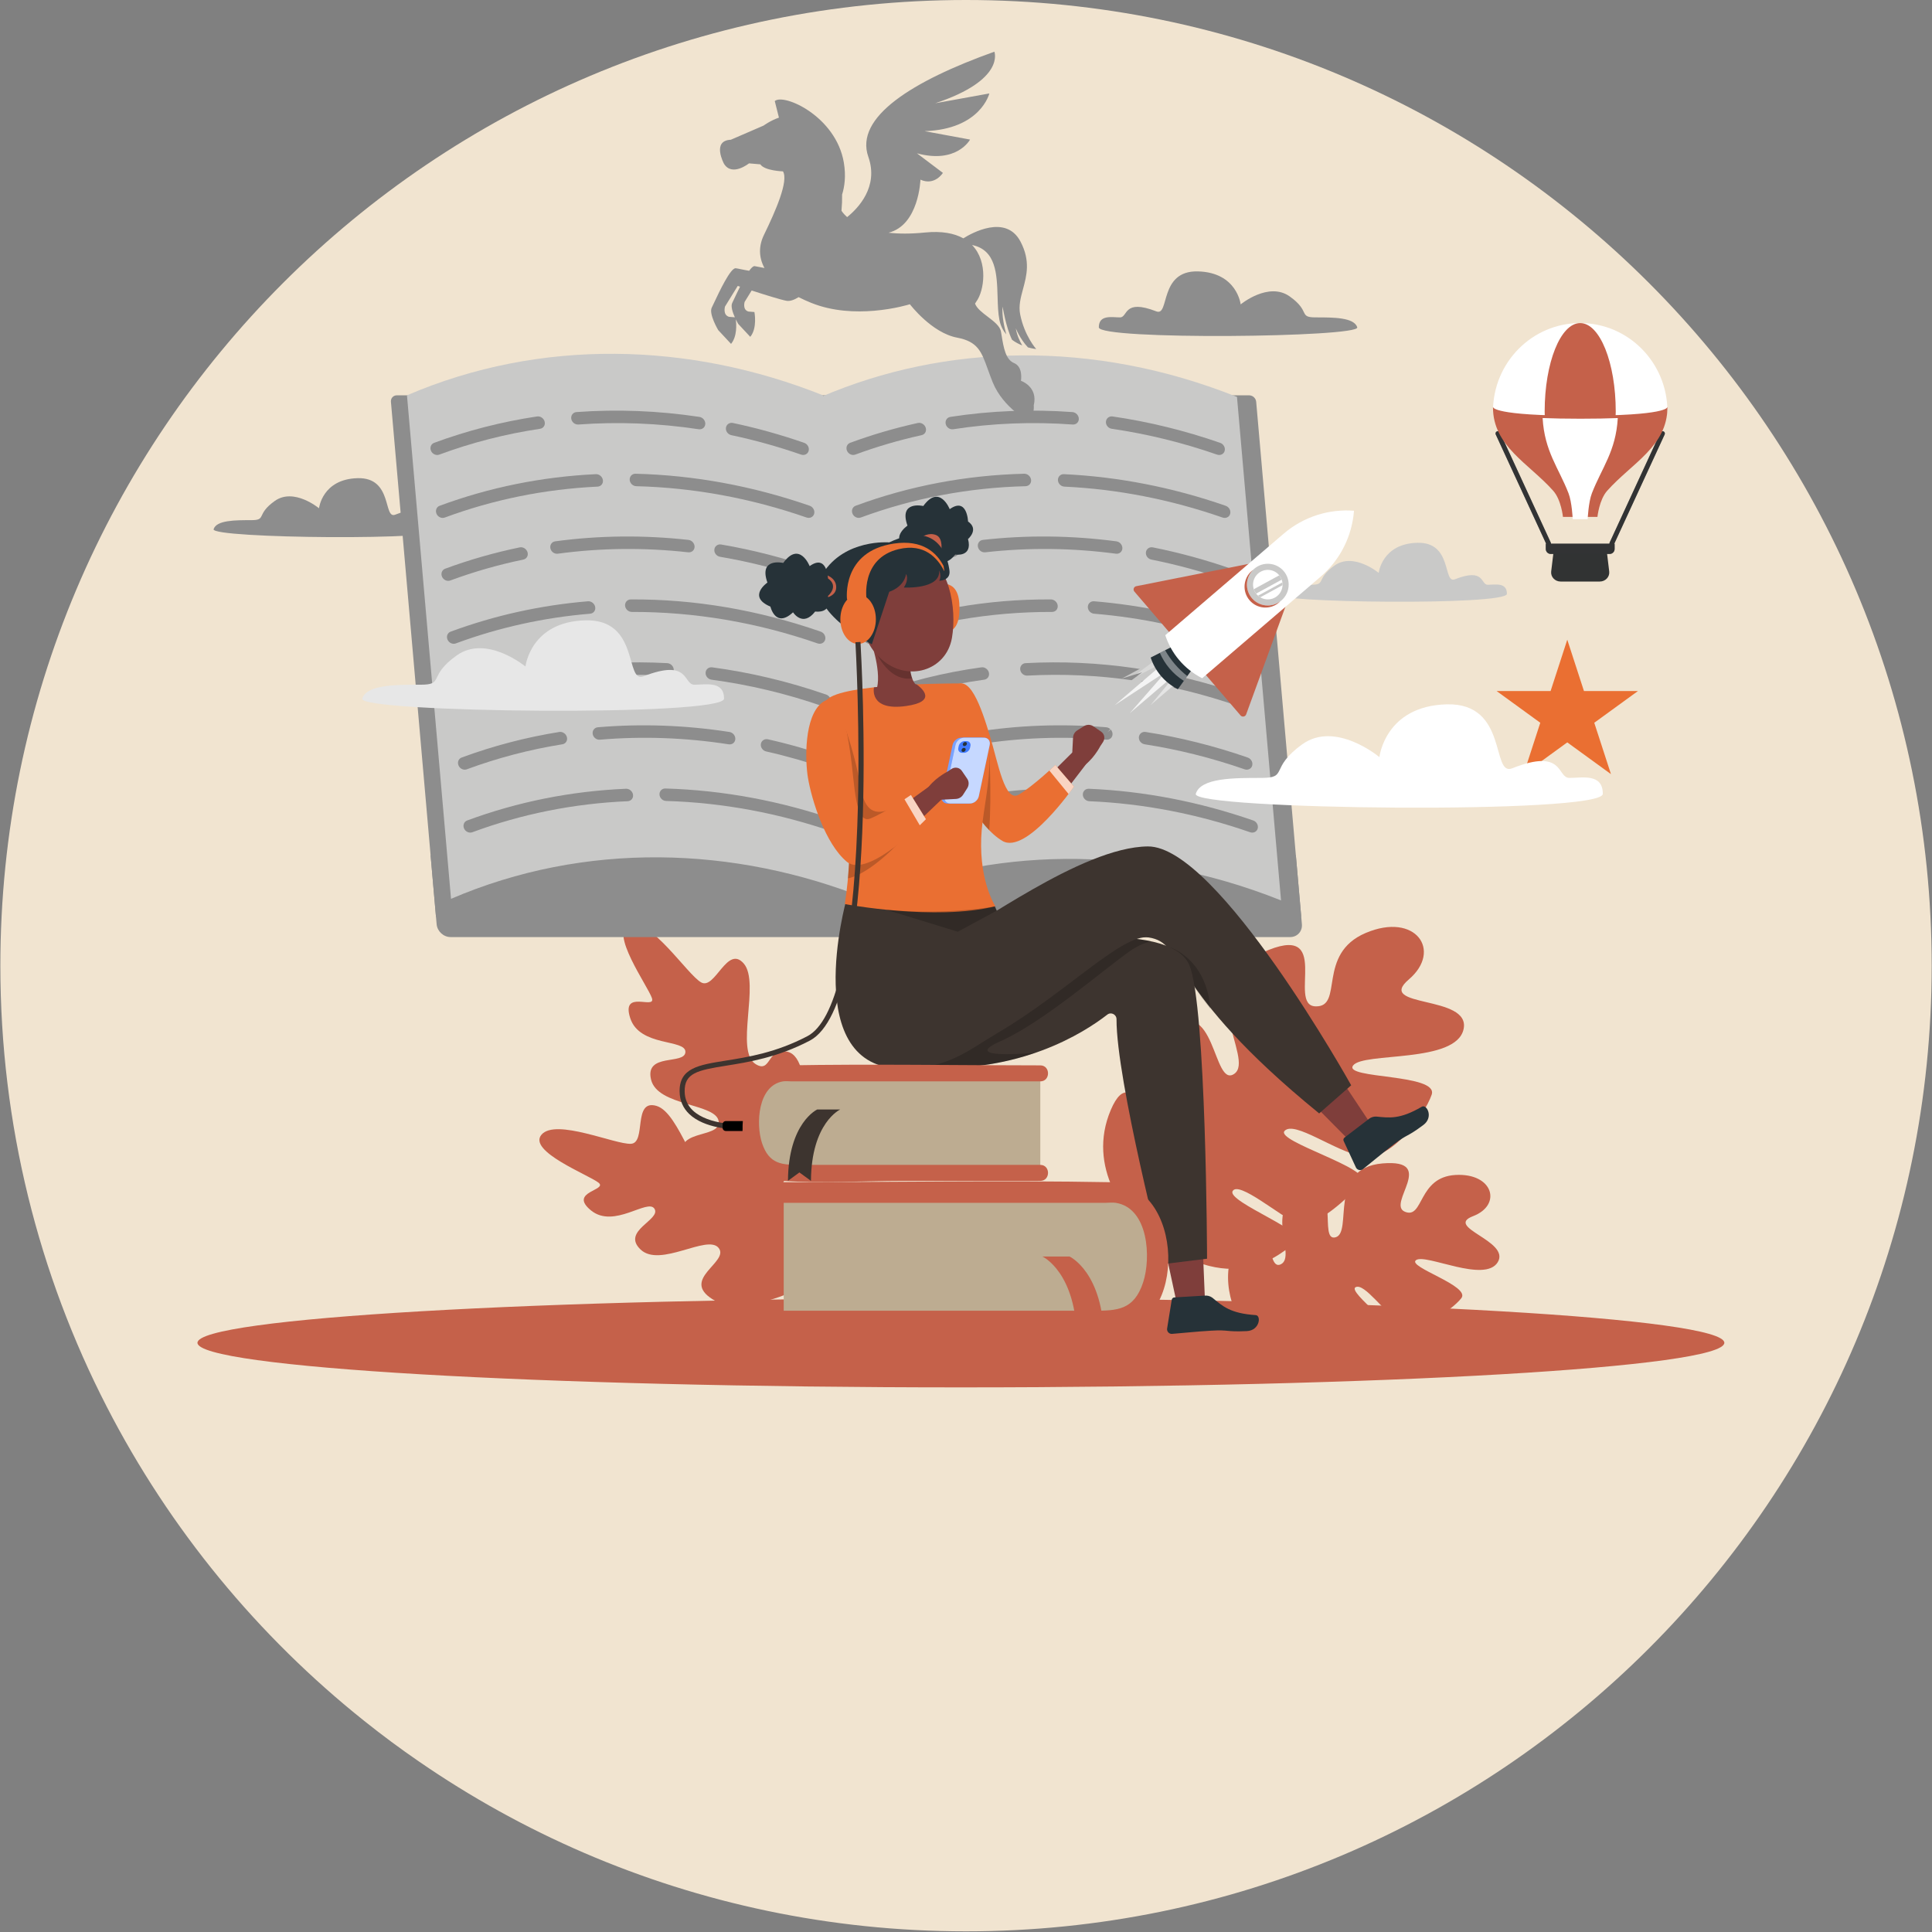 <svg width="299" height="299" viewBox="0 0 299 299" fill="none" xmlns="http://www.w3.org/2000/svg">
<rect x="0" y="0" width="299" height="299" fill="#808080" stroke="none"/>
<path d="M298.951 149.448C298.951 231.987 232.041 298.896 149.503 298.896C138.955 298.896 128.663 297.805 118.731 295.723C99.083 291.611 80.85 283.642 64.868 272.633C61.966 270.642 59.135 268.542 56.384 266.342C39.901 253.201 26.26 236.639 16.537 217.737C6 197.268 0.055 174.051 0.055 149.448C0.055 66.909 66.964 0 149.503 0C232.041 0 298.951 66.909 298.951 149.448Z" fill="#F1E4D0"/>
<path d="M242.555 99L245.137 106.946H253.492L246.732 111.857L249.314 119.804L242.555 114.893L235.795 119.804L238.377 111.857L231.618 106.946H239.973L242.555 99Z" fill="#EA6F32"/>
<path d="M198.205 201H192.907V201.152H198.205V201Z" fill="#EBEBEB"/>
<path d="M225.162 89.652C223.277 90.395 224.838 83.861 219.35 84.002C213.862 84.144 213.37 88.663 213.37 88.663C213.37 88.663 209.482 85.415 206.516 87.534C203.551 89.652 205.319 90.5 202.881 90.5C200.443 90.5 197.488 90.488 197.058 91.906C196.629 93.325 233.213 93.737 233.213 91.906C233.213 90.076 231.377 90.5 230.246 90.5C229.117 90.5 229.823 87.816 225.162 89.652Z" fill="#C9C9C8"/>
<path d="M61.162 79.652C59.277 80.395 60.838 73.861 55.35 74.002C49.862 74.144 49.37 78.663 49.37 78.663C49.37 78.663 45.482 75.415 42.516 77.534C39.551 79.652 41.319 80.5 38.881 80.5C36.443 80.5 33.488 80.488 33.058 81.906C32.629 83.325 69.213 83.737 69.213 81.906C69.213 80.076 67.376 80.5 66.246 80.5C65.117 80.5 65.823 77.816 61.162 79.652Z" fill="#8D8D8D"/>
<path d="M178.961 48.191C181.047 49.005 179.32 41.848 185.391 42.002C191.462 42.157 192.007 47.108 192.007 47.108C192.007 47.108 196.308 43.55 199.588 45.87C202.869 48.191 200.912 49.119 203.61 49.119C206.307 49.119 209.575 49.107 210.051 50.66C210.526 52.214 170.055 52.665 170.055 50.66C170.055 48.655 172.086 49.119 173.336 49.119C174.586 49.119 173.805 46.18 178.961 48.191Z" fill="#8D8D8D"/>
<path d="M148.711 214.714C213.964 214.714 266.862 211.625 266.862 207.814C266.862 204.003 213.964 200.914 148.711 200.914C83.458 200.914 30.56 204.003 30.56 207.814C30.56 211.625 83.458 214.714 148.711 214.714Z" fill="#C5614A"/>
<path d="M178.395 191.557C174.193 188.516 168.149 180.622 171.906 171.781C175.663 162.941 178.766 178.77 181.616 175.848C184.467 172.925 173.611 165.399 180.882 159.407C188.153 153.416 187.672 168.492 191.011 166.193C194.351 163.895 184.226 152.512 195.386 147.422C206.546 142.332 199.102 155.583 203.574 155.745C208.045 155.908 203.684 147.641 211.37 144.382C219.057 141.123 223.284 147.1 218.029 151.583C212.774 156.067 227.646 153.897 226.51 159.26C225.374 164.624 210.963 162.781 209.407 164.898C207.85 167.015 222.705 166.134 221.567 169.422C220.429 172.709 215.151 179.783 210.877 178.985C206.603 178.187 200.354 173.405 198.815 175.009C197.276 176.612 212.413 180.82 210.756 182.911C209.101 185.003 203.37 190.446 200.711 189.319C198.053 188.191 191.662 182.674 190.761 184.344C189.859 186.014 203.057 190.865 200.645 192.268C198.233 193.669 191.662 201.162 178.395 191.557Z" fill="#C5614A"/>
<path d="M192.424 205.342C190.352 202.32 188.194 195.631 192.742 190.65C197.29 185.668 195.65 196.93 198.219 195.667C200.787 194.404 195.359 186.813 201.568 184.563C207.777 182.312 203.942 192.219 206.688 191.488C209.433 190.756 205.388 180.777 213.961 180.052C222.533 179.328 214.516 186.362 217.437 187.536C220.357 188.711 219.4 182.175 225.246 181.84C231.093 181.505 232.496 186.487 227.973 188.215C223.45 189.943 233.797 192.045 231.794 195.339C229.791 198.634 220.686 193.974 219.162 195.011C217.638 196.048 227.674 199.002 226.154 200.916C224.634 202.83 219.491 206.274 216.85 204.725C214.208 203.177 211.188 198.508 209.795 199.207C208.403 199.906 217.438 206.31 215.854 207.307C214.271 208.302 209.209 210.556 207.713 209.172C206.217 207.79 203.275 202.599 202.289 203.494C201.303 204.389 208.905 210.759 206.981 211.116C205.058 211.474 198.962 214.889 192.424 205.342Z" fill="#C5614A"/>
<path d="M124.335 198.578C124.32 198.677 124.91 198.907 123.527 199.533C120.12 201.074 113.9 203.315 110.324 201.106C105.217 197.952 112.958 195.304 111.217 193.132C109.475 190.959 102.158 196.262 99.135 193.377C96.112 190.492 102.31 188.79 101.298 187.087C100.285 185.383 95.032 190.241 91.464 187.327C87.895 184.413 94.134 184.224 92.624 183.029C91.115 181.835 81.603 178.163 83.808 175.599C86.012 173.035 95.225 177.157 97.652 177.015C100.079 176.874 97.884 170.069 101.589 171.147C105.293 172.225 107.51 182.94 111.286 182.858C114.098 182.796 111.314 179.759 114.377 178.683C118.536 177.219 125.569 190.659 124.335 198.578Z" fill="#C5614A"/>
<path d="M119.442 185.596C119.375 185.673 119.752 186.201 118.224 185.976C114.462 185.421 107.907 183.911 106.065 180.004C103.436 174.427 111.516 176.429 111.225 173.574C110.934 170.719 101.752 171.26 100.757 167.073C99.762 162.887 106.001 164.853 106.075 162.81C106.148 160.767 98.977 162.069 97.531 157.555C96.085 153.04 101.525 156.342 100.893 154.466C100.261 152.59 94.15 144.114 97.449 143.112C100.749 142.109 106.354 150.809 108.508 152.035C110.661 153.262 112.537 146.13 115.111 149.126C117.685 152.121 113.673 162.661 116.948 164.687C119.386 166.195 118.681 162.01 121.894 162.777C126.259 163.819 124.864 179.402 119.442 185.596Z" fill="#C5614A"/>
<path d="M66.64 132.356L67.574 143.035C67.671 144.133 68.639 145.024 69.737 145.024H134.703L133.595 132.357H66.64V132.356Z" fill="#8D8D8D"/>
<path d="M134.491 142.61H68.542C67.987 142.61 67.498 142.161 67.449 141.606L60.501 62.184C60.452 61.63 60.862 61.18 61.417 61.18H127.367L134.491 142.61Z" fill="#8D8D8D"/>
<path d="M68.974 129.642L69.801 139.104H134.185L133.357 129.642H68.974Z" fill="#8D8D8D"/>
<path d="M127.367 61.18C106.757 52.941 83.668 52.29 62.984 61.18L69.802 139.105C90.486 130.216 113.575 130.866 134.185 139.105L127.367 61.18Z" fill="#C9C9C8"/>
<path d="M71.826 128.235C71.594 127.729 71.805 127.161 72.297 126.979C80.127 124.083 88.387 122.433 96.878 122.069C97.415 122.046 97.908 122.474 97.972 123.013C98.034 123.539 97.663 123.975 97.138 123.998C88.835 124.352 80.757 125.966 73.099 128.8C72.618 128.977 72.052 128.728 71.826 128.235Z" fill="#8D8D8D"/>
<path d="M129.085 128.795C120.571 125.839 111.833 124.213 103.082 123.957C102.555 123.942 102.102 123.513 102.065 122.987V122.984C102.028 122.446 102.439 122.013 102.978 122.029C111.927 122.291 120.863 123.954 129.569 126.976C130.092 127.157 130.402 127.724 130.259 128.229L130.258 128.231C130.118 128.725 129.596 128.973 129.085 128.795Z" fill="#8D8D8D"/>
<path d="M70.973 118.493L70.973 118.493C70.741 117.988 70.951 117.421 71.443 117.239C76.317 115.437 81.394 114.108 86.559 113.281C87.084 113.197 87.616 113.571 87.74 114.104L87.741 114.105C87.862 114.627 87.547 115.105 87.034 115.187C81.981 115.995 77.015 117.295 72.246 119.059C71.766 119.237 71.2 118.987 70.973 118.493Z" fill="#8D8D8D"/>
<path d="M112.771 115.192C106.102 114.156 99.407 113.916 92.841 114.477C92.321 114.521 91.827 114.142 91.73 113.618C91.632 113.082 91.987 112.599 92.52 112.554C99.232 111.98 106.077 112.226 112.895 113.283C113.435 113.367 113.841 113.877 113.798 114.408V114.409C113.756 114.928 113.299 115.273 112.771 115.192Z" fill="#8D8D8D"/>
<path d="M128.233 119.054C125.056 117.953 121.816 117.028 118.575 116.296C118.051 116.178 117.684 115.674 117.751 115.159C117.82 114.633 118.314 114.296 118.848 114.416C122.161 115.164 125.472 116.11 128.718 117.235C129.24 117.416 129.549 117.983 129.407 118.487C129.267 118.981 128.745 119.232 128.233 119.054Z" fill="#8D8D8D"/>
<path d="M70.121 108.752C69.889 108.247 70.101 107.68 70.591 107.498C80.948 103.665 91.931 102.026 103.268 102.63C103.808 102.659 104.261 103.128 104.273 103.665C104.285 104.191 103.869 104.585 103.34 104.557C92.261 103.971 81.521 105.567 71.395 109.317C70.915 109.495 70.347 109.247 70.121 108.752Z" fill="#8D8D8D"/>
<path d="M127.38 109.314C121.733 107.354 115.936 105.969 110.118 105.19C109.589 105.119 109.18 104.648 109.199 104.124V104.124C109.218 103.589 109.676 103.205 110.216 103.278C116.165 104.075 122.092 105.492 127.866 107.494C128.388 107.676 128.698 108.242 128.555 108.747V108.747C128.414 109.242 127.892 109.491 127.38 109.314Z" fill="#8D8D8D"/>
<path d="M69.269 99.012C69.037 98.507 69.248 97.939 69.739 97.757C76.533 95.244 83.672 93.665 90.99 93.056C91.523 93.012 92.031 93.421 92.116 93.959C92.2 94.484 91.847 94.936 91.326 94.979C84.169 95.573 77.186 97.118 70.542 99.577C70.062 99.755 69.496 99.506 69.269 99.012Z" fill="#8D8D8D"/>
<path d="M126.527 99.573C117.104 96.302 107.432 94.682 97.786 94.703C97.26 94.704 96.794 94.288 96.741 93.762L96.74 93.757C96.685 93.22 97.079 92.772 97.617 92.769C107.489 92.707 117.375 94.406 127.012 97.753C127.535 97.935 127.846 98.503 127.702 99.007V99.008C127.562 99.501 127.039 99.75 126.527 99.573Z" fill="#8D8D8D"/>
<path d="M68.416 89.27C68.185 88.766 68.395 88.199 68.886 88.018C72.635 86.632 76.511 85.523 80.436 84.713C80.954 84.605 81.499 84.956 81.646 85.485V85.486C81.79 86.004 81.497 86.499 80.989 86.604C77.15 87.396 73.357 88.481 69.691 89.837C69.209 90.014 68.643 89.765 68.416 89.27Z" fill="#8D8D8D"/>
<path d="M85.184 84.884C85.06 84.35 85.39 83.848 85.918 83.777C92.677 82.862 99.607 82.787 106.544 83.556C107.085 83.616 107.513 84.109 107.494 84.644C107.475 85.167 107.036 85.534 106.508 85.475C99.722 84.722 92.945 84.794 86.332 85.691C85.816 85.762 85.305 85.405 85.184 84.884Z" fill="#8D8D8D"/>
<path d="M125.677 89.833C121.011 88.214 116.228 86.984 111.434 86.168C110.907 86.078 110.515 85.595 110.553 85.075V85.072C110.592 84.541 111.065 84.175 111.603 84.267C116.505 85.101 121.393 86.359 126.162 88.013C126.684 88.194 126.994 88.761 126.85 89.265L126.85 89.267C126.71 89.761 126.189 90.01 125.677 89.833Z" fill="#8D8D8D"/>
<path d="M67.565 79.532C67.333 79.027 67.544 78.459 68.035 78.277C75.738 75.426 83.862 73.782 92.21 73.383C92.747 73.358 93.242 73.783 93.308 74.322V74.323C93.373 74.849 93.003 75.286 92.479 75.311C84.315 75.699 76.37 77.307 68.838 80.097C68.357 80.275 67.791 80.026 67.565 79.532Z" fill="#8D8D8D"/>
<path d="M124.822 80.091C116.195 77.097 107.341 75.468 98.475 75.245C97.947 75.231 97.491 74.802 97.452 74.275C97.413 73.737 97.822 73.302 98.361 73.316C107.429 73.543 116.485 75.209 125.309 78.272C125.832 78.454 126.142 79.02 125.998 79.525C125.858 80.02 125.334 80.269 124.822 80.091Z" fill="#8D8D8D"/>
<path d="M66.712 69.791L66.712 69.791C66.48 69.286 66.691 68.718 67.182 68.537C72.307 66.64 77.661 65.268 83.123 64.451C83.649 64.372 84.179 64.751 84.298 65.285V65.286C84.414 65.808 84.094 66.283 83.58 66.36C78.237 67.158 72.999 68.501 67.984 70.357C67.504 70.534 66.939 70.286 66.712 69.791Z" fill="#8D8D8D"/>
<path d="M108.128 66.43C101.909 65.491 95.657 65.247 89.516 65.699C88.994 65.737 88.503 65.353 88.412 64.828C88.32 64.291 88.681 63.813 89.214 63.774C95.495 63.312 101.887 63.562 108.245 64.521C108.784 64.602 109.192 65.11 109.151 65.641C109.111 66.161 108.655 66.509 108.128 66.43Z" fill="#8D8D8D"/>
<path d="M123.973 70.353C120.43 69.123 116.809 68.114 113.183 67.346C112.658 67.235 112.285 66.737 112.346 66.221V66.219C112.407 65.692 112.896 65.347 113.433 65.46C117.137 66.245 120.837 67.277 124.457 68.532C124.98 68.714 125.289 69.281 125.145 69.787C125.005 70.28 124.484 70.53 123.973 70.353Z" fill="#8D8D8D"/>
<path d="M200.549 132.356L201.484 143.035C201.58 144.133 200.767 145.024 199.669 145.024H134.703L133.594 132.357H200.549V132.356Z" fill="#8D8D8D"/>
<path d="M134.492 142.61H200.442C200.997 142.61 201.407 142.161 201.359 141.606L194.41 62.184C194.361 61.63 193.873 61.18 193.317 61.18H127.368L134.492 142.61Z" fill="#8D8D8D"/>
<path d="M197.74 129.642L198.568 139.104H134.185L133.357 129.642H197.74Z" fill="#8D8D8D"/>
<path d="M127.055 61.425C146.223 53.187 169.199 52.536 191.438 61.425L198.256 139.35C176.017 130.461 153.041 131.112 133.872 139.35L127.055 61.425Z" fill="#C9C9C8"/>
<path d="M194.642 128.235C194.785 127.729 194.475 127.161 193.951 126.979C185.614 124.083 177.066 122.433 168.511 122.069C167.97 122.046 167.552 122.474 167.582 123.013C167.612 123.539 168.06 123.975 168.588 123.998C176.954 124.352 185.315 125.966 193.468 128.8C193.98 128.977 194.502 128.728 194.642 128.235Z" fill="#8D8D8D"/>
<path d="M137.481 128.795C145.478 125.839 153.932 124.213 162.637 123.957C163.162 123.942 163.54 123.513 163.484 122.987V122.984C163.428 122.446 162.941 122.013 162.404 122.029C153.502 122.291 144.857 123.954 136.678 126.976C136.187 127.157 135.977 127.724 136.208 128.229L136.209 128.231C136.435 128.725 137.001 128.973 137.481 128.795Z" fill="#8D8D8D"/>
<path d="M193.79 118.493C193.933 117.989 193.624 117.421 193.101 117.239C187.912 115.437 182.602 114.108 177.291 113.281C176.752 113.197 176.285 113.571 176.254 114.104V114.105C176.224 114.627 176.623 115.105 177.151 115.187C182.345 115.995 187.538 117.295 192.616 119.059C193.128 119.237 193.65 118.987 193.79 118.493Z" fill="#8D8D8D"/>
<path d="M151.414 115.192C157.902 114.156 164.556 113.916 171.219 114.477C171.747 114.521 172.175 114.142 172.18 113.618C172.185 113.082 171.745 112.599 171.204 112.554C164.392 111.98 157.59 112.226 150.957 113.283C150.433 113.367 150.115 113.877 150.251 114.408L150.252 114.409C150.385 114.928 150.902 115.273 151.414 115.192Z" fill="#8D8D8D"/>
<path d="M136.629 119.054C139.613 117.953 142.691 117.028 145.804 116.296C146.307 116.178 146.586 115.674 146.429 115.159C146.268 114.633 145.716 114.296 145.201 114.416C142.02 115.164 138.874 116.11 135.825 117.235C135.334 117.416 135.125 117.983 135.356 118.487C135.582 118.981 136.148 119.232 136.629 119.054Z" fill="#8D8D8D"/>
<path d="M192.938 108.752C193.081 108.247 192.771 107.68 192.248 107.498C181.221 103.665 169.951 102.026 158.72 102.63C158.185 102.659 157.814 103.128 157.896 103.665C157.976 104.191 158.461 104.585 158.985 104.557C169.962 103.971 180.981 105.567 191.763 109.317C192.274 109.495 192.798 109.247 192.938 108.752Z" fill="#8D8D8D"/>
<path d="M135.777 109.314C141.081 107.354 146.636 105.969 152.318 105.19C152.834 105.119 153.161 104.648 153.05 104.124V104.124C152.938 103.589 152.412 103.205 151.885 103.278C146.076 104.075 140.396 105.492 134.973 107.494C134.482 107.676 134.272 108.242 134.504 108.747V108.747C134.73 109.242 135.296 109.491 135.777 109.314Z" fill="#8D8D8D"/>
<path d="M192.086 99.012C192.229 98.507 191.919 97.939 191.395 97.757C184.162 95.244 176.747 93.665 169.322 93.056C168.781 93.012 168.345 93.421 168.354 93.959C168.363 94.484 168.794 94.936 169.323 94.979C176.584 95.573 183.837 97.118 190.912 99.577C191.423 99.755 191.946 99.506 192.086 99.012Z" fill="#8D8D8D"/>
<path d="M134.925 99.573C143.777 96.302 153.166 94.682 162.814 94.703C163.34 94.704 163.734 94.288 163.695 93.762V93.757C163.656 93.22 163.183 92.772 162.645 92.769C152.762 92.707 143.174 94.406 134.123 97.753C133.632 97.935 133.42 98.503 133.652 99.007L133.652 99.008C133.878 99.501 134.445 99.75 134.925 99.573Z" fill="#8D8D8D"/>
<path d="M191.234 89.27C191.377 88.766 191.068 88.199 190.546 88.018C186.554 86.632 182.484 85.523 178.417 84.713C177.88 84.605 177.397 84.956 177.342 85.485V85.486C177.288 86.004 177.668 86.499 178.194 86.604C182.172 87.396 186.155 88.481 190.058 89.837C190.571 90.014 191.094 89.765 191.234 89.27Z" fill="#8D8D8D"/>
<path d="M173.699 84.884C173.73 84.35 173.312 83.848 172.771 83.777C165.852 82.862 158.909 82.787 152.106 83.556C151.575 83.616 151.234 84.109 151.347 84.644C151.457 85.167 151.96 85.534 152.479 85.475C159.133 84.722 165.922 84.794 172.692 85.691C173.221 85.762 173.669 85.405 173.699 84.884Z" fill="#8D8D8D"/>
<path d="M134.071 89.833C138.454 88.214 143.021 86.984 147.673 86.168C148.185 86.078 148.492 85.595 148.363 85.075L148.362 85.072C148.23 84.541 147.694 84.175 147.171 84.267C142.416 85.101 137.748 86.359 133.268 88.013C132.778 88.194 132.568 88.761 132.799 89.265L132.799 89.267C133.026 89.761 133.591 90.01 134.071 89.833Z" fill="#8D8D8D"/>
<path d="M190.381 79.532C190.525 79.027 190.214 78.459 189.691 78.277C181.49 75.426 173.079 73.782 164.66 73.383C164.119 73.358 163.699 73.783 163.727 74.322V74.323C163.753 74.849 164.2 75.286 164.728 75.311C172.961 75.699 181.186 77.307 189.207 80.097C189.719 80.275 190.241 80.026 190.381 79.532Z" fill="#8D8D8D"/>
<path d="M133.222 80.091C141.325 77.097 149.894 75.468 158.721 75.245C159.247 75.231 159.628 74.802 159.575 74.275C159.52 73.737 159.035 73.302 158.498 73.316C149.47 73.543 140.705 75.209 132.418 78.272C131.927 78.454 131.716 79.02 131.947 79.525C132.174 80.02 132.741 80.269 133.222 80.091Z" fill="#8D8D8D"/>
<path d="M189.529 69.791C189.673 69.286 189.363 68.718 188.84 68.537C183.383 66.64 177.789 65.268 172.184 64.451C171.644 64.372 171.181 64.751 171.155 65.285V65.286C171.13 65.808 171.533 66.283 172.061 66.36C177.544 67.158 183.016 68.501 188.356 70.357C188.867 70.534 189.389 70.286 189.529 69.791Z" fill="#8D8D8D"/>
<path d="M147.526 66.43C153.58 65.491 159.789 65.247 166.01 65.699C166.539 65.737 166.962 65.353 166.961 64.828C166.96 64.291 166.515 63.813 165.975 63.774C159.613 63.312 153.265 63.562 147.075 64.521C146.55 64.602 146.231 65.11 146.365 65.641C146.496 66.161 147.012 66.509 147.526 66.43Z" fill="#8D8D8D"/>
<path d="M132.367 70.353C135.695 69.123 139.139 68.114 142.632 67.346C143.137 67.235 143.423 66.737 143.272 66.221L143.271 66.219C143.118 65.692 142.568 65.347 142.051 65.46C138.484 66.245 134.965 67.277 131.565 68.532C131.074 68.714 130.864 69.281 131.095 69.787L131.096 69.787C131.322 70.281 131.887 70.53 132.367 70.353Z" fill="#8D8D8D"/>
<path d="M168.432 117.805L164.78 122.573L162.511 119.873L166.489 115.924L168.432 117.805Z" fill="#7F3E3B"/>
<path d="M147.174 118.219C146.314 115.622 145.108 108.956 147.542 106.4C149.976 103.844 151.871 109.5 153.199 113.888C154.525 118.276 155.512 124.266 157.689 122.97C159.866 121.675 163.335 118.397 163.335 118.397L166.207 121.736C166.207 121.736 158.84 132.348 155.127 130.138C151.416 127.929 148.264 121.513 147.174 118.219Z" fill="#EA6F32"/>
<path opacity="0.7" d="M162.401 119.254L165.37 122.877C165.894 122.187 166.207 121.737 166.207 121.737L163.335 118.398C163.335 118.398 162.967 118.745 162.401 119.254Z" fill="white"/>
<path opacity="0.2" d="M149.144 122.762C150.208 124.798 151.567 126.915 153.093 128.482C153.504 122.904 153.077 115.919 153.077 115.919L150.416 114.943L149.372 115.596L149.144 122.762Z" fill="black"/>
<path d="M179.783 190.839L182.403 203.019L186.496 201.611L186.016 190.087L179.783 190.839Z" fill="#7F3E3B"/>
<path d="M141.436 139.697C141.436 139.697 146.86 139.919 152.908 138.204L156.886 146.283C156.886 146.283 181 141.952 184.077 149.387C186.701 155.725 186.806 194.801 186.806 194.801L180.116 195.625C180.116 195.625 172.764 167.163 172.795 157.743C172.797 157.001 171.956 156.569 171.37 157.024C167.658 159.909 157.798 166.142 142.87 165.18C140.558 165.03 137.859 164.531 138.545 156.985C139.232 149.438 141.436 139.697 141.436 139.697Z" fill="#3D342F"/>
<path opacity="0.2" d="M154.804 161.154C161.42 158.219 170.6 150.193 174.844 147.209C176.063 146.352 177.174 145.902 178.144 145.685C174.461 144.887 169.749 144.933 165.692 145.226L156.064 149.479L140.604 156.367L138.697 161.828C139.361 164.77 141.212 165.073 142.87 165.18C149.789 165.626 155.603 164.52 160.237 162.924C159.469 162.996 148.414 163.988 154.804 161.154Z" fill="black"/>
<path d="M200.913 168.516L209.191 176.88L212.397 174.345L206.025 164.757L200.913 168.516Z" fill="#7F3E3B"/>
<path d="M211.805 173.203L208.077 176.057C207.916 176.181 207.862 176.4 207.947 176.584L209.839 180.663C210.004 181.026 210.433 181.186 210.795 181.021C210.842 181 210.886 180.974 210.927 180.943C212.451 179.735 213.759 178.599 215.684 177.131C217.954 175.395 217.586 176.108 220.283 174.104C221.907 172.896 220.803 170.843 220.053 171.275C216.633 173.269 215.031 172.999 212.974 172.802C212.549 172.788 212.133 172.93 211.805 173.203Z" fill="#263238"/>
<path d="M147.269 139.216C137.05 140.903 130.967 139.317 130.967 139.317C130.967 139.317 123.684 165.49 139.752 165.38C146.87 165.331 149.829 162.539 154.454 159.825C164.987 153.642 173.68 144.49 177.748 145.079C183.604 145.928 180.287 152.879 204.157 172.315L209.112 167.962C209.112 167.962 188.481 130.921 177.653 130.995C167.216 131.066 150.427 144.178 148.222 144.192C146.018 144.208 147.269 139.216 147.269 139.216Z" fill="#3D342F"/>
<path opacity="0.2" d="M181.011 146.585L181.004 146.589C182.467 147.248 183.567 148.153 184.078 149.387C184.387 150.132 184.66 151.331 184.902 152.865C185.579 153.842 186.373 154.926 187.319 156.121C186.699 148.27 181.011 146.585 181.011 146.585Z" fill="black"/>
<path d="M186.431 200.512L181.745 200.792C181.542 200.804 181.374 200.955 181.341 201.155L180.627 205.594C180.561 205.988 180.826 206.36 181.219 206.426C181.27 206.434 181.321 206.437 181.372 206.435C183.311 206.286 185.032 206.078 187.449 205.938C190.302 205.771 189.598 206.155 192.954 206.004C194.976 205.911 195.21 203.592 194.347 203.53C190.397 203.269 189.221 202.148 187.625 200.834C187.279 200.585 186.854 200.47 186.431 200.512Z" fill="#263238"/>
<path d="M130.747 139.912C130.747 139.912 144.757 142.571 154.051 140.254C154.051 140.254 151.601 136.624 151.853 129.704C152.1 122.925 155.701 115.015 149.623 106.316C149.383 105.972 148.98 105.771 148.556 105.771C144.955 105.77 128.172 105.923 127.669 108.827C127.029 112.532 133.615 120.984 130.747 139.912Z" fill="#EA6F32"/>
<path opacity="0.2" d="M133.246 122.027C132.137 115.532 129.836 110.036 129.836 110.036L129.501 112.629L128.627 113.703C130.005 118.14 132.206 125.095 131.224 135.94C134.923 135.169 139.672 129.829 139.672 129.829L137.943 125.164C135.475 126.272 133.847 125.544 133.246 122.027Z" fill="black"/>
<path d="M146.016 123.44L141.672 127.587L139.848 124.569L144.388 121.282L146.016 123.44Z" fill="#7F3E3B"/>
<path d="M125.037 120.357C124.59 117.658 124.429 110.886 127.229 108.737C130.029 106.588 131.027 112.469 131.66 117.009C132.291 121.55 132.34 127.62 134.691 126.677C137.043 125.734 140.976 123.032 140.976 123.032L143.298 126.775C143.298 126.775 134.377 136.12 131.052 133.363C127.726 130.605 125.605 123.779 125.037 120.357Z" fill="#EA6F32"/>
<path opacity="0.7" d="M139.98 123.696L142.346 127.722C142.94 127.15 143.298 126.775 143.298 126.775L140.976 123.032C140.976 123.032 140.586 123.3 139.98 123.696Z" fill="white"/>
<path d="M121.29 204.445H172.709C176.243 204.445 179.109 199.993 179.109 194.502C179.109 189.01 176.244 184.558 172.709 184.558H121.29V204.445Z" fill="#BDAC91"/>
<path d="M121.29 182.96C138.124 182.96 154.986 182.656 171.817 182.96C183.346 183.168 183.966 205.268 172.658 206.044C164.775 206.585 156.666 206.044 148.768 206.044C139.609 206.044 130.45 206.044 121.291 206.044C119.234 206.044 119.231 202.848 121.291 202.848C137.246 202.848 153.201 202.848 169.157 202.848C172.849 202.848 175.491 202.806 176.918 198.45C178.153 194.681 177.763 186.989 172.709 186.156C172.165 186.066 171.523 186.156 170.977 186.156C162.278 186.156 153.579 186.156 144.88 186.156C137.017 186.156 129.154 186.156 121.291 186.156C119.234 186.156 119.23 182.96 121.29 182.96Z" fill="#C5614A"/>
<path d="M165.522 194.461C165.522 194.461 170.796 196.856 170.866 207.469L168.779 205.944L166.672 207.484C166.606 196.858 161.327 194.461 161.327 194.461H165.522Z" fill="#C5614A"/>
<path d="M160.999 181.517H121.182C118.445 181.517 116.226 178.069 116.226 173.816C116.226 169.564 118.445 166.116 121.182 166.116H160.999V181.517Z" fill="#BDAC91"/>
<path d="M160.999 164.879C147.963 164.879 134.906 164.644 121.872 164.879C112.944 165.04 112.464 182.154 121.222 182.755C127.326 183.174 133.605 182.755 139.722 182.755C146.814 182.755 153.907 182.755 160.999 182.755C162.591 182.755 162.594 180.28 160.999 180.28C148.643 180.28 136.288 180.28 123.933 180.28C121.073 180.28 119.028 180.248 117.922 176.875C116.966 173.956 117.267 167.999 121.181 167.355C121.603 167.285 122.1 167.355 122.523 167.355C129.259 167.355 135.996 167.355 142.732 167.355C148.821 167.355 154.91 167.355 160.999 167.355C162.592 167.354 162.594 164.879 160.999 164.879Z" fill="#C5614A"/>
<path d="M126.481 171.705C126.481 171.705 122.006 173.738 121.947 182.742L123.718 181.448L125.506 182.754C125.561 173.739 130.04 171.705 130.04 171.705L126.481 171.705Z" fill="#3D342F"/>
<path d="M144.051 91.174H143.419C143.419 89.305 144.004 88.472 145.314 88.472V89.104C144.811 89.103 144.051 89.103 144.051 91.174Z" fill="#407BFF"/>
<path d="M148.49 94.131C148.49 96.246 147.976 97.96 145.741 97.96C143.506 97.96 142.992 96.246 142.992 94.131C142.992 92.016 143.506 90.302 145.741 90.302C147.976 90.302 148.49 92.016 148.49 94.131Z" fill="#EA6F32"/>
<path opacity="0.6" d="M144.777 90.934C143.678 90.934 142.66 91.321 142.66 94.132C142.66 96.942 143.678 97.329 144.777 97.329C145.876 97.329 146.894 96.942 146.894 94.132C146.894 91.321 145.876 90.934 144.777 90.934Z" fill="black"/>
<path d="M149.818 80.709C149.818 80.709 149.682 76.864 146.979 78.8C146.979 78.8 145.412 74.834 142.89 78.311C142.89 78.311 139.047 77.405 140.442 81.346C140.442 81.346 137.26 83.532 140.907 85.066C140.907 85.066 141.7 88.483 144.408 85.948C144.408 85.948 145.902 88.323 147.835 85.826C147.835 85.826 150.57 86.278 149.812 83.422C149.812 83.422 151.581 81.925 149.818 80.709Z" fill="#263238"/>
<path d="M142.635 83.124C142.635 83.124 143.728 82.334 144.878 82.811C146.029 83.288 145.659 85.344 145.659 85.344L142.635 83.124Z" fill="#C5614A"/>
<path d="M134.927 99.707C134.927 99.707 136.781 105.118 135.339 107.435C135.339 107.435 140.549 107.698 141.821 106C141.821 106 141.081 105.598 140.851 103.536C140.621 101.473 138.631 99.33 134.927 99.707Z" fill="#7F3E3B"/>
<path opacity="0.2" d="M140.851 103.536C140.638 101.625 138.911 99.647 135.71 99.667L135.493 99.861L135.261 100.272C135.261 100.272 137.229 105.553 141.174 104.991C141.043 104.635 140.922 104.172 140.851 103.536Z" fill="black"/>
<path d="M132.965 92.517C133.586 97.497 133.74 99.617 136.424 102.024C140.462 105.646 146.44 103.798 147.323 98.733C148.118 94.175 146.972 86.803 141.959 85.118C138.382 83.896 134.493 85.805 133.271 89.381C132.926 90.389 132.822 91.462 132.965 92.517Z" fill="#7F3E3B"/>
<path d="M132.031 96.543C132.366 97.454 133.05 98.194 133.931 98.601C135.103 99.13 135.882 98.13 135.719 96.921C135.573 95.838 134.786 94.251 133.53 94.23C132.615 94.242 131.883 94.993 131.895 95.909C131.898 96.127 131.944 96.343 132.031 96.543Z" fill="#7F3E3B"/>
<path d="M137.62 83.941C137.62 83.941 130.735 83.353 127.334 88.771C123.932 94.189 134.928 99.706 134.928 99.706L137.62 91.583C137.62 91.583 139.879 90.925 140.229 88.836C140.229 88.836 140.745 89.587 139.878 90.925C139.878 90.925 145.605 91.252 145.344 88.281C145.344 88.281 145.785 89.13 145.352 89.881C145.352 89.881 147.136 89.881 146.942 88.314C146.747 86.747 145.498 80.22 137.62 83.941Z" fill="#263238"/>
<path d="M127.555 88.885C127.555 88.885 129.415 89.265 129.415 90.893C129.415 92.558 127.038 92.653 127.038 92.653L127.555 88.885Z" fill="#C5614A"/>
<path d="M128.142 89.522C128.142 89.522 128.007 85.677 125.303 87.613C125.303 87.613 123.736 83.647 121.214 87.123C121.214 87.123 117.371 86.218 118.766 90.159C118.766 90.159 115.584 92.344 119.231 93.879C119.231 93.879 120.024 97.296 122.732 94.76C122.732 94.76 124.226 97.135 126.159 94.639C126.159 94.639 128.894 95.09 128.136 92.234C128.136 92.234 129.905 90.738 128.142 89.522Z" fill="#263238"/>
<path d="M146.132 88.237C146.111 88.071 146.078 87.849 146.028 87.592C144.975 85.556 142.806 83.465 138.346 84.124C130.178 85.332 131.085 92.779 131.085 92.779H134.117C134.117 92.779 133.093 86.421 139.073 84.989C143.08 84.029 145.138 86.391 146.142 88.417C146.139 88.358 146.14 88.301 146.132 88.237Z" fill="#EA6F32"/>
<path d="M132.804 99.659C134.322 99.659 135.552 97.944 135.552 95.829C135.552 93.714 134.322 92 132.804 92C131.285 92 130.055 93.714 130.055 95.829C130.055 97.944 131.285 99.659 132.804 99.659Z" fill="#EA6F32"/>
<path d="M140.228 109.265C145.048 108.588 142.765 106.578 141.844 105.91C139.718 105.999 137.399 106.141 135.262 106.373C135.261 106.375 134.416 110.08 140.228 109.265Z" fill="#7F3E3B"/>
<path d="M167.724 112.396L166.712 113.04C166.332 113.282 166.092 113.692 166.068 114.143L165.957 116.246C165.913 117.087 166.278 117.898 166.938 118.421L167.347 118.745C169.097 117.793 170.287 115.474 170.287 115.474L170.7 114.85C171.067 114.295 170.94 113.588 170.408 113.226L169.183 112.392C168.76 112.105 168.179 112.106 167.724 112.396Z" fill="#7F3E3B"/>
<path d="M149.666 124.354H146.631C146.006 124.354 145.608 123.847 145.74 123.223L147.427 115.292C147.559 114.667 148.173 114.161 148.798 114.161H151.833C152.458 114.161 152.856 114.668 152.723 115.292L151.037 123.223C150.904 123.848 150.291 124.354 149.666 124.354Z" fill="#407BFF"/>
<path opacity="0.3" d="M149.666 124.354H146.631C146.006 124.354 145.608 123.847 145.74 123.223L147.427 115.292C147.559 114.667 148.173 114.161 148.798 114.161H151.833C152.458 114.161 152.856 114.668 152.723 115.292L151.037 123.223C150.904 123.848 150.291 124.354 149.666 124.354Z" fill="white"/>
<path d="M150.112 124.354H147.077C146.452 124.354 146.054 123.847 146.186 123.223L147.873 115.292C148.005 114.667 148.619 114.161 149.244 114.161H152.279C152.904 114.161 153.302 114.668 153.169 115.292L151.483 123.223C151.35 123.848 150.737 124.354 150.112 124.354Z" fill="#407BFF"/>
<path opacity="0.7" d="M150.112 124.354H147.077C146.452 124.354 146.054 123.847 146.186 123.223L147.873 115.292C148.005 114.667 148.619 114.161 149.244 114.161H152.279C152.904 114.161 153.302 114.668 153.169 115.292L151.483 123.223C151.35 123.848 150.737 124.354 150.112 124.354Z" fill="white"/>
<path d="M148.907 116.507H149.202C149.621 116.507 150.033 116.167 150.122 115.748L150.185 115.453C150.274 115.034 150.006 114.694 149.587 114.694H149.292C148.873 114.694 148.461 115.034 148.372 115.453L148.31 115.748C148.22 116.167 148.487 116.507 148.907 116.507Z" fill="#407BFF"/>
<path d="M149.636 115.147C149.599 115.321 149.428 115.462 149.255 115.462C149.081 115.462 148.97 115.321 149.007 115.147C149.044 114.973 149.215 114.833 149.389 114.833C149.562 114.833 149.673 114.973 149.636 115.147Z" fill="#263238"/>
<path d="M149.444 116.053C149.406 116.227 149.236 116.368 149.062 116.368C148.888 116.368 148.778 116.227 148.814 116.053C148.851 115.88 149.022 115.739 149.196 115.739C149.37 115.739 149.481 115.88 149.444 116.053Z" fill="#263238"/>
<path d="M149.69 121.99L149.047 123.001C148.805 123.381 148.394 123.622 147.944 123.645L145.84 123.756C144.999 123.801 144.189 123.435 143.665 122.775L143.341 122.366C144.294 120.616 146.613 119.426 146.613 119.426L147.236 119.014C147.792 118.647 148.499 118.773 148.861 119.305L149.695 120.53C149.982 120.953 149.98 121.534 149.69 121.99Z" fill="#7F3E3B"/>
<path d="M114.6 174.813C113.374 174.813 109.026 174.649 106.683 172.422C105.704 171.493 105.198 170.32 105.177 168.937C105.121 165.288 108.12 164.812 112.271 164.152C115.756 163.598 120.094 162.909 124.957 160.359C129.304 158.079 131.973 146.844 132.675 127.87C133.209 113.44 132.395 99.534 132.387 99.395L133.169 99.349C133.305 101.629 136.372 155.257 125.321 161.052C120.344 163.662 115.749 164.392 112.393 164.926C107.901 165.64 105.917 166.076 105.96 168.924C105.977 170.089 106.402 171.075 107.221 171.854C109.669 174.181 114.839 174.032 114.894 174.025L114.922 174.809C114.893 174.809 114.781 174.813 114.6 174.813Z" fill="#3D342F"/>
<path d="M114.964 173.5H112.327C112.055 173.5 111.835 173.72 111.835 173.992V174.542C111.835 174.814 112.055 175.035 112.327 175.035H114.914C114.9 174.523 114.918 174.01 114.964 173.5Z" fill="black"/>
<path opacity="0.2" d="M154.051 140.254C154.051 140.254 146.815 141.686 137.157 140.792L148.222 144.193L154.255 140.938L154.051 140.254Z" fill="black"/>
<path d="M247.585 90H241.524C240.646 90 239.964 89.272 240.064 88.442L240.478 85H248.632L249.045 88.442C249.145 89.272 248.463 90 247.585 90Z" fill="#313333"/>
<path d="M249.111 85.733H239.999C239.574 85.733 239.229 85.388 239.229 84.963V84.144H249.882V84.963C249.881 85.388 249.536 85.733 249.111 85.733Z" fill="#263238"/>
<path d="M239.68 84.505C239.543 84.505 239.413 84.427 239.351 84.294L231.485 67.241C231.401 67.06 231.481 66.845 231.662 66.761C231.844 66.678 232.058 66.757 232.141 66.938L240.008 83.992C240.092 84.172 240.013 84.387 239.831 84.471C239.782 84.494 239.731 84.505 239.68 84.505Z" fill="#263238"/>
<path d="M249.43 84.505C249.379 84.505 249.328 84.494 249.279 84.472C249.098 84.387 249.018 84.173 249.102 83.993L256.968 66.939C257.053 66.757 257.267 66.678 257.448 66.762C257.629 66.846 257.709 67.06 257.625 67.241L249.758 84.294C249.697 84.427 249.566 84.505 249.43 84.505Z" fill="#263238"/>
<g opacity="0.5">
<path d="M249.111 85.733H239.999C239.574 85.733 239.229 85.388 239.229 84.963V84.144H249.882V84.963C249.881 85.388 249.536 85.733 249.111 85.733Z" fill="#3D342F"/>
<path d="M239.68 84.505C239.543 84.505 239.413 84.427 239.351 84.294L231.485 67.241C231.401 67.06 231.481 66.845 231.662 66.761C231.844 66.678 232.058 66.757 232.141 66.938L240.008 83.992C240.092 84.172 240.013 84.387 239.831 84.471C239.782 84.494 239.731 84.505 239.68 84.505Z" fill="#3D342F"/>
<path d="M249.43 84.505C249.379 84.505 249.328 84.494 249.279 84.472C249.098 84.387 249.018 84.173 249.102 83.993L256.968 66.939C257.053 66.757 257.267 66.678 257.448 66.762C257.629 66.846 257.709 67.06 257.625 67.241L249.758 84.294C249.697 84.427 249.566 84.505 249.43 84.505Z" fill="#3D342F"/>
</g>
<path d="M244.555 50C237.108 50 231.07 56.11 231.055 63.653L231.087 63.682C231.087 63.682 231.087 65 244.589 65C258.091 65 258.022 63.682 258.022 63.682L258.055 63.651C258.038 56.109 252.001 50 244.555 50Z" fill="white"/>
<path d="M258.021 63.031C258.021 63.031 258.089 64.341 244.589 64.341C231.089 64.341 231.089 63.031 231.089 63.031L231.056 63.002C231.056 63.012 231.055 63.021 231.055 63.031C231.055 69.073 236.587 71.689 240.383 75.958C241.62 77.349 241.886 80 241.886 80H247.223C247.223 80 247.489 77.349 248.727 75.958C252.523 71.688 258.055 69.073 258.055 63.031C258.055 63.02 258.053 63.011 258.053 63L258.021 63.031Z" fill="#C5614A"/>
<path d="M244.555 50C241.518 50 239.055 56.126 239.055 63.682C239.055 64.103 239.068 64.505 239.088 64.895C240.589 64.96 242.395 65 244.587 65C246.75 65 248.535 64.961 250.021 64.897C250.042 64.507 250.055 64.104 250.055 63.682C250.055 56.126 247.592 50 244.555 50Z" fill="#C5614A"/>
<path d="M244.589 64.801C242.256 64.801 240.334 64.761 238.738 64.697C239.033 69.864 241.214 72.39 242.746 76.336C243.283 77.718 243.398 80.35 243.398 80.35H245.712C245.712 80.35 245.827 77.718 246.364 76.336C247.895 72.391 250.076 69.865 250.372 64.7C248.791 64.763 246.891 64.801 244.589 64.801Z" fill="white"/>
<path d="M175.846 90.721L201.097 85.704C201.486 85.627 201.81 86.005 201.674 86.377L192.856 110.564C192.723 110.93 192.245 111.017 191.991 110.721L175.559 91.551C175.306 91.256 175.465 90.797 175.846 90.721Z" fill="#C5614A"/>
<path d="M179.096 102.057L173.616 105.008L176.788 104.035L170.861 108.448L177.023 105.269L169.055 112.1L177.066 106.856L171.413 113.316L178.763 107.044L174.626 112.072L179.747 107.681L177.787 112.048L182.151 105.62L179.096 102.057Z" fill="#C9C9C8"/>
<path opacity="0.5" d="M181.536 104.903L178.06 109.127L179.748 107.681L182.151 105.62L181.536 104.903Z" fill="white"/>
<path opacity="0.8" d="M174.848 110.372L181.418 104.765L179.805 102.884L177.023 105.269L172.489 109.156L180.501 103.912L174.848 110.372Z" fill="white"/>
<path opacity="0.3" d="M179.673 102.73L179.096 102.057L178.481 102.388L175.906 104.306L176.788 104.035L175.984 104.633L179.673 102.73Z" fill="white"/>
<path d="M182.286 106.668L185.128 102.714L182.424 99.559L178.082 101.763C178.753 103.816 180.208 105.613 182.286 106.668Z" fill="#263238"/>
<path opacity="0.2" d="M182.424 99.559C182.424 99.559 181.772 99.89 181.407 100.075C182.051 101.493 183.089 102.742 184.462 103.64L185.128 102.714L182.424 99.559Z" fill="white"/>
<path opacity="0.4" d="M180.316 100.629C180.041 100.768 179.763 100.909 179.5 101.043C180.253 102.782 181.518 104.308 183.214 105.375L183.748 104.632C182.329 103.514 181.175 102.149 180.316 100.629Z" fill="white"/>
<path d="M186.05 104.965C183.227 103.533 181.251 101.091 180.34 98.303L198.65 82.607C201.79 79.915 205.724 78.751 209.546 79.044C209.253 82.866 207.501 86.576 204.361 89.268L186.05 104.965Z" fill="white"/>
<path d="M198.31 92.931C196.956 94.092 194.917 93.936 193.756 92.581C192.595 91.226 192.751 89.187 194.106 88.026C195.46 86.866 197.5 87.022 198.661 88.377C199.821 89.731 199.665 91.77 198.31 92.931Z" fill="#C9C9C8"/>
<path d="M193.756 92.582C192.648 91.29 192.742 89.377 193.929 88.195C193.863 88.243 193.798 88.291 193.735 88.345C192.381 89.505 192.224 91.544 193.385 92.899C194.546 94.254 196.585 94.41 197.94 93.249C198.002 93.196 198.06 93.139 198.117 93.081C196.768 94.072 194.863 93.873 193.756 92.582Z" fill="#C5614A"/>
<path d="M197.695 92.214C196.737 93.034 195.295 92.924 194.474 91.966C193.653 91.008 193.764 89.566 194.722 88.746C195.68 87.925 197.121 88.036 197.942 88.993C198.763 89.95 198.652 91.392 197.695 92.214Z" fill="white"/>
<path d="M194.405 91.867L198.354 89.714C198.269 89.475 198.144 89.247 197.975 89.04L194.038 91.187C194.116 91.427 194.243 91.656 194.405 91.867Z" fill="#C9C9C8"/>
<path d="M195.05 92.436L198.484 90.563C198.489 90.421 198.481 90.278 198.46 90.136L194.704 92.184C194.813 92.281 194.928 92.364 195.05 92.436Z" fill="#C9C9C8"/>
<path fill-rule="evenodd" clip-rule="evenodd" d="M137.509 36.016C139.054 36.189 140.904 36.21 143.115 35.987C145.762 35.72 147.699 36.111 149.086 36.885C150.343 36.094 155.67 33.093 157.931 37.382C159.504 40.365 158.887 42.65 158.321 44.745C157.961 46.077 157.622 47.332 157.881 48.641C158.546 52.007 160.366 54.017 160.366 54.017C160.366 54.017 159.831 53.97 159.086 53.761C157.835 52.434 157.21 50.807 157.21 50.807C157.361 51.807 157.785 52.739 158.202 53.461C157.686 53.253 157.137 52.971 156.626 52.587C155.668 50.623 155.165 47.442 155.165 47.442C155.014 48.846 155.46 50.757 155.73 51.744C155.247 51.169 154.865 50.45 154.68 49.551C154.462 48.489 154.425 47.231 154.388 45.94C154.285 42.44 154.175 38.692 150.436 37.916C152.994 40.556 152.3 45.044 151.101 46.667C151.021 46.776 150.954 46.882 150.899 46.986C151.169 47.728 152.014 48.37 152.861 49.014C153.812 49.738 154.766 50.463 154.914 51.336C154.945 51.514 154.974 51.691 155.003 51.868L155.003 51.868L155.003 51.869C155.323 53.815 155.623 55.645 156.946 56.193C158.388 56.791 158.003 58.93 158.003 58.93C158.003 58.93 160.688 59.835 159.986 62.728C160.048 63.412 159.893 64.257 159.363 65.291C159.363 65.291 155.266 63.178 153.637 59.17C153.338 58.434 153.095 57.759 152.874 57.144L152.874 57.143L152.873 57.143L152.873 57.142L152.873 57.142C151.891 54.413 151.332 52.858 148.114 52.252C144.2 51.515 140.861 47.145 140.815 47.085C140.796 47.091 138.493 47.822 135.292 48.093L135.302 48.092L135.29 48.093L135.292 48.093C132.435 48.335 128.863 48.21 125.558 46.876C125.232 46.744 124.917 46.61 124.612 46.473C124.257 46.314 123.916 46.152 123.589 45.987C122.942 46.397 122.28 46.649 121.716 46.55C120.821 46.391 118.226 45.574 116.328 44.958L115.239 46.725C115.239 46.725 114.883 47.922 115.81 48.212L116.755 48.292C116.755 48.292 117.244 50.766 116.113 52.13L114.251 50.132C114.251 50.132 114.078 49.84 113.874 49.422C113.969 50.16 114.099 52.064 113.139 53.221L111.149 51.083C111.149 51.083 109.664 48.581 110.154 47.604C110.228 47.458 110.341 47.216 110.485 46.91L110.485 46.91C111.297 45.182 113.061 41.428 113.861 41.515C114.034 41.534 114.312 41.591 114.655 41.662L114.655 41.662C115.025 41.738 115.47 41.829 115.942 41.906C116.271 41.45 116.568 41.164 116.788 41.188C116.949 41.206 117.209 41.259 117.53 41.325C117.764 41.374 118.029 41.428 118.312 41.481C117.401 39.803 117.408 38.044 118.237 36.342C120.046 32.626 122.068 28 121.175 26.521C121.175 26.521 118.331 26.438 117.669 25.432L115.917 25.283C115.917 25.283 113.294 27.392 112.043 25.339C112.043 25.339 110.106 21.758 113.104 21.627L118.178 19.433C118.178 19.433 119.214 18.664 120.55 18.203L119.904 15.643C121.295 14.403 129.376 17.995 130.592 25.149C130.953 27.27 130.692 28.945 130.325 30.11C130.34 30.895 130.311 31.726 130.231 32.608C130.231 32.608 130.465 33.039 131.104 33.6C132.773 32.258 136.028 28.92 134.385 24.271C132.217 18.141 141.218 12.531 153.892 8C153.892 8 155.624 12.371 144.742 15.979L153.112 14.462C153.112 14.462 151.787 20.011 143.088 20.299L150.128 21.6C150.128 21.6 148.095 25.404 141.91 23.727L145.924 26.756C145.924 26.756 144.665 28.802 142.45 27.806C142.451 27.806 142.229 34.843 137.509 36.016ZM114.173 44.248C114.173 44.248 114.303 44.292 114.53 44.367C114.182 45.059 113.866 45.732 113.633 46.227C113.498 46.514 113.391 46.742 113.322 46.88C113.064 47.394 113.392 48.361 113.727 49.107L112.816 49.03C111.824 48.719 112.205 47.439 112.205 47.439L114.173 44.248Z" fill="#8D8D8D"/>
<path d="M99.585 104.667C96.665 105.806 99.083 95.787 90.584 96.004C82.084 96.22 81.322 103.151 81.322 103.151C81.322 103.151 75.3 98.169 70.707 101.419C66.115 104.668 68.854 105.967 65.078 105.967C61.302 105.967 56.726 105.95 56.06 108.124C55.395 110.299 112.055 110.931 112.055 108.124C112.055 105.318 109.211 105.967 107.461 105.967C105.711 105.966 106.805 101.851 99.585 104.667Z" fill="#E7E7E7"/>
<path d="M234.027 118.906C230.742 120.207 233.461 108.757 223.9 109.004C214.338 109.251 213.48 117.173 213.48 117.173C213.48 117.173 206.706 111.48 201.539 115.193C196.372 118.906 199.454 120.392 195.206 120.392C190.958 120.392 185.81 120.371 185.061 122.856C184.313 125.342 248.055 126.064 248.055 122.856C248.055 119.649 244.856 120.392 242.886 120.392C240.917 120.392 242.148 115.688 234.027 118.906Z" fill="white"/>
</svg>
